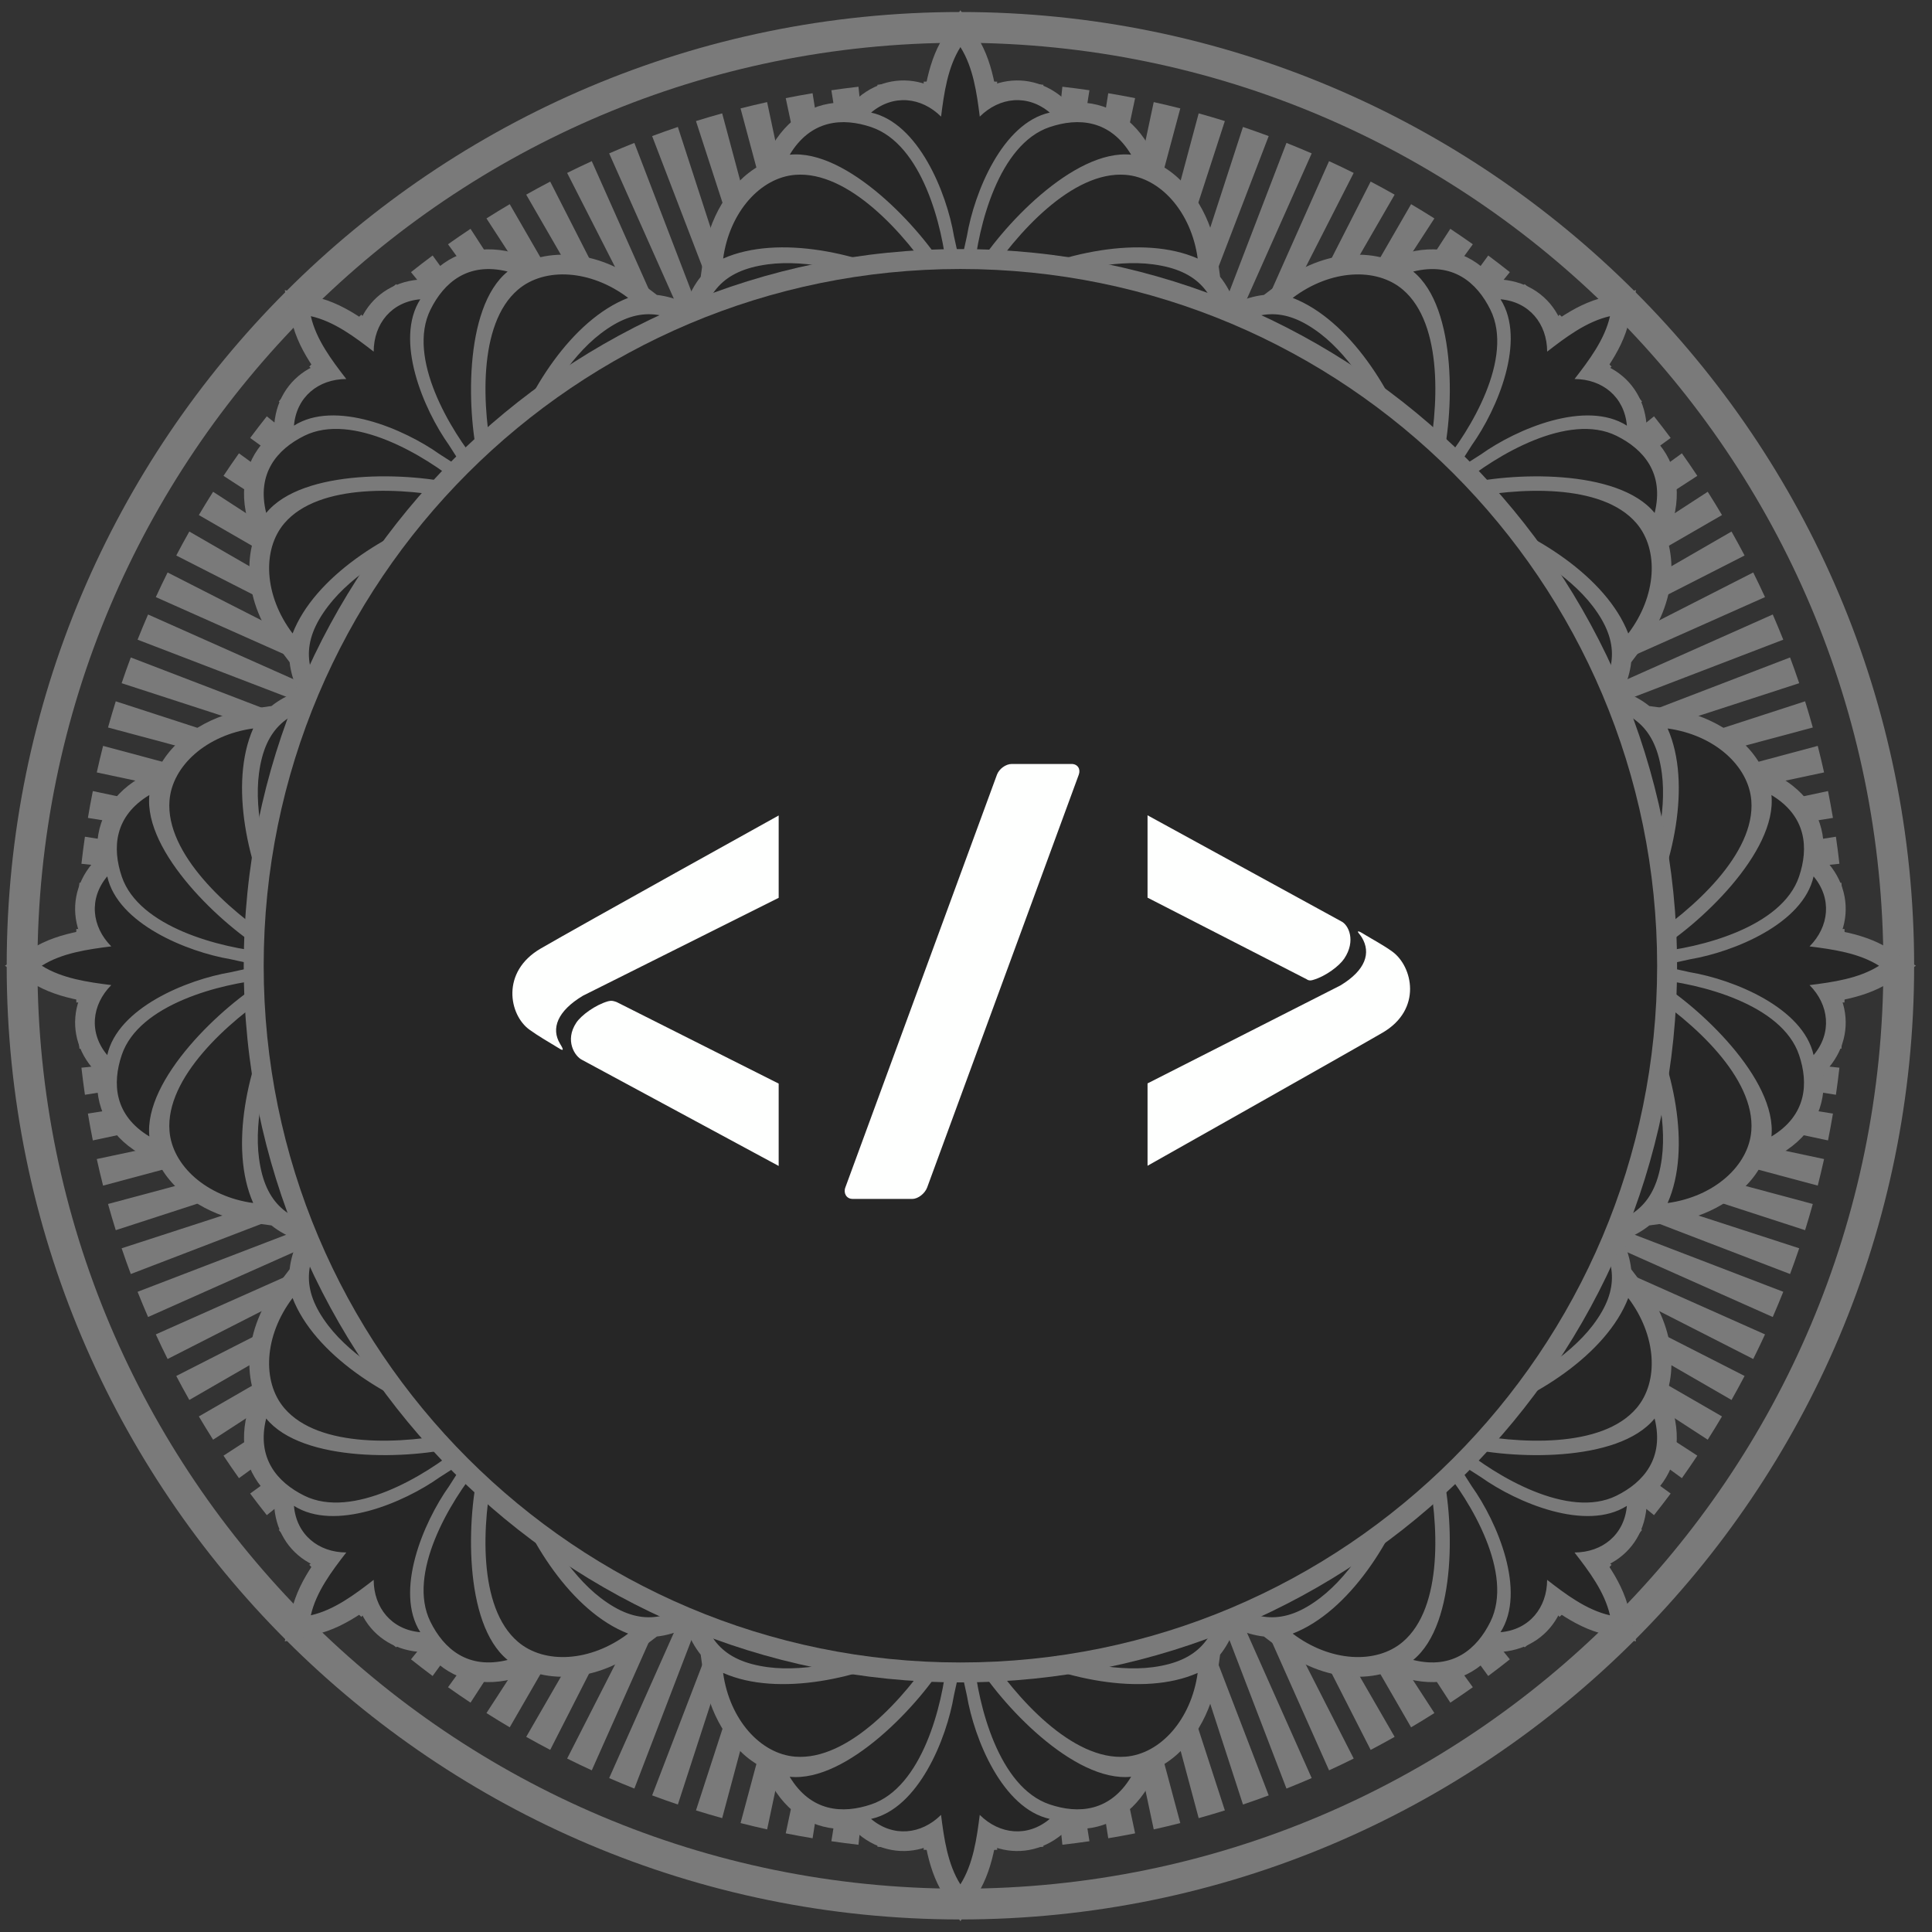 <?xml version="1.0" encoding="UTF-8" standalone="no"?><!DOCTYPE svg PUBLIC "-//W3C//DTD SVG 1.1//EN" "http://www.w3.org/Graphics/SVG/1.1/DTD/svg11.dtd"><svg width="100%" height="100%" viewBox="0 0 91 91" version="1.1" xmlns="http://www.w3.org/2000/svg" xmlns:xlink="http://www.w3.org/1999/xlink" xml:space="preserve" xmlns:serif="http://www.serif.com/" style="fill-rule:evenodd;clip-rule:evenodd;stroke-linejoin:round;stroke-miterlimit:2;"><rect x="0" y="0" width="91" height="91" fill="#333333" stroke="none"/><g><g><path d="M45.237,2.015c24.004,0 43.473,19.468 43.473,43.473c0,24.004 -19.469,43.472 -43.473,43.472c-24.005,0 -43.473,-19.468 -43.473,-43.472c0,-24.005 19.468,-43.473 43.473,-43.473m0,-1.449c24.804,0 44.922,20.117 44.922,44.922c0,24.804 -20.118,44.921 -44.922,44.921c-24.805,0 -44.922,-20.117 -44.922,-44.921c0,-24.805 20.117,-44.922 44.922,-44.922" style="fill:#7a7a7a;"/><path d="M43.503,3.847c0.427,-0.018 0.856,-0.028 1.285,-0.033l0,24.553l-1.285,-24.52Zm-2.177,0.145c0.425,-0.039 0.853,-0.072 1.282,-0.099l1.285,24.523l-2.567,-24.424Zm-2.167,0.259c0.424,-0.062 0.849,-0.117 1.276,-0.166l2.567,24.425l-3.843,-24.259Zm-2.15,0.371c0.419,-0.084 0.841,-0.16 1.265,-0.231l3.842,24.258l-5.107,-24.027Zm-2.128,0.484c0.414,-0.106 0.832,-0.204 1.251,-0.297l5.107,24.028l-6.358,-23.731Zm-2.1,0.596c0.409,-0.127 0.82,-0.248 1.234,-0.363l6.358,23.729l-7.592,-23.366Zm-2.065,0.708c0.402,-0.149 0.805,-0.294 1.212,-0.43l7.592,23.364l-8.804,-22.934Zm-2.024,0.815c0.393,-0.17 0.788,-0.336 1.187,-0.494l8.804,22.935l-9.991,-22.441Zm-1.979,0.92c0.383,-0.191 0.77,-0.376 1.16,-0.555l9.991,22.441l-11.151,-21.886Zm-1.928,1.023c0.373,-0.211 0.749,-0.416 1.13,-0.615l11.15,21.885l-12.28,-21.27Zm-1.872,1.12c0.361,-0.229 0.727,-0.453 1.096,-0.671l12.28,21.269l-13.376,-20.598Zm-1.811,1.217c0.348,-0.248 0.703,-0.489 1.06,-0.727l13.375,20.596l-14.435,-19.869Zm-1.744,1.313c0.336,-0.266 0.675,-0.528 1.019,-0.784l14.435,19.868l-15.454,-19.084Zm-1.672,1.401c0.321,-0.284 0.645,-0.563 0.975,-0.837l15.454,19.084l-16.429,-18.247Zm-1.599,1.485c0.306,-0.299 0.617,-0.595 0.932,-0.885l16.429,18.246l-17.361,-17.361Zm-1.52,1.566c0.291,-0.315 0.587,-0.626 0.886,-0.932l17.362,17.362l-18.248,-16.43Zm-1.436,1.642c0.274,-0.33 0.554,-0.655 0.837,-0.976l18.246,16.429l-19.083,-15.453Zm-1.348,1.716c0.256,-0.344 0.518,-0.683 0.784,-1.019l19.083,15.453l-19.867,-14.434Zm-1.256,1.785c0.238,-0.358 0.479,-0.712 0.728,-1.061l19.87,14.437l-20.598,-13.376Zm-1.161,1.847c0.219,-0.369 0.442,-0.735 0.671,-1.097l20.598,13.377l-21.269,-12.28Zm-1.064,1.905c0.199,-0.38 0.404,-0.756 0.615,-1.129l21.269,12.28l-21.884,-11.151Zm-0.963,1.959c0.179,-0.39 0.365,-0.777 0.555,-1.16l21.886,11.151l-22.441,-9.991Zm-0.859,2.006c0.158,-0.399 0.324,-0.794 0.494,-1.187l22.442,9.991l-22.936,-8.804Zm-0.751,2.049c0.137,-0.407 0.281,-0.81 0.431,-1.212l22.934,8.804l-23.365,-7.592Zm-0.641,2.087c0.115,-0.414 0.236,-0.825 0.364,-1.234l23.366,7.592l-23.73,-6.358Zm-0.53,2.116c0.093,-0.418 0.191,-0.836 0.297,-1.25l23.731,6.358l-24.028,-5.108Zm-0.418,2.143c0.071,-0.424 0.148,-0.846 0.232,-1.265l24.028,5.107l-24.26,-3.842Zm-0.305,2.16c0.049,-0.427 0.103,-0.852 0.165,-1.275l24.259,3.843l-24.424,-2.568Zm-0.193,2.173c0.027,-0.428 0.06,-0.856 0.1,-1.281l24.423,2.567l-24.523,-1.286Zm-0.079,2.181c0.005,-0.43 0.016,-0.858 0.033,-1.285l24.522,1.285l-24.555,0Zm0.033,2.182c-0.018,-0.427 -0.028,-0.855 -0.033,-1.285l24.556,0l-24.523,1.285Zm0.146,2.177c-0.041,-0.425 -0.073,-0.852 -0.1,-1.282l24.524,-1.285l-24.424,2.567Zm0.258,2.167c-0.062,-0.423 -0.116,-0.849 -0.165,-1.275l24.424,-2.567l-24.259,3.842Zm0.372,2.15c-0.084,-0.419 -0.161,-0.841 -0.232,-1.264l24.26,-3.843l-24.028,5.107Zm0.483,2.129c-0.106,-0.415 -0.204,-0.833 -0.297,-1.252l24.026,-5.106l-23.729,6.358Zm0.597,2.099c-0.128,-0.408 -0.249,-0.82 -0.364,-1.234l23.73,-6.358l-23.366,7.592Zm0.708,2.065c-0.15,-0.401 -0.294,-0.805 -0.431,-1.212l23.365,-7.592l-22.934,8.804Zm0.814,2.025c-0.17,-0.394 -0.336,-0.789 -0.494,-1.188l22.936,-8.804l-22.442,9.992Zm0.92,1.978c-0.19,-0.383 -0.376,-0.769 -0.555,-1.16l22.443,-9.992l-21.888,11.152Zm1.023,1.928c-0.211,-0.373 -0.416,-0.749 -0.615,-1.129l21.886,-11.151l-21.271,12.28Zm1.12,1.873c-0.229,-0.362 -0.452,-0.728 -0.671,-1.097l21.269,-12.28l-20.598,13.377Zm1.218,1.811c-0.249,-0.349 -0.49,-0.704 -0.728,-1.06l20.596,-13.375l-19.868,14.435Zm1.312,1.743c-0.266,-0.336 -0.528,-0.675 -0.784,-1.019l19.868,-14.435l-19.084,15.454Zm1.401,1.673c-0.283,-0.321 -0.563,-0.646 -0.837,-0.976l19.084,-15.454l-18.247,16.43Zm1.485,1.598c-0.3,-0.306 -0.595,-0.616 -0.886,-0.932l18.247,-16.429l-17.361,17.361Zm1.566,1.52c-0.316,-0.291 -0.626,-0.586 -0.932,-0.886l17.362,-17.362l-16.43,18.248Zm1.642,1.436c-0.33,-0.273 -0.654,-0.553 -0.976,-0.836l16.43,-18.248l-15.454,19.084Zm1.716,1.348c-0.344,-0.256 -0.683,-0.518 -1.019,-0.784l15.454,-19.083l-14.435,19.867Zm1.785,1.256c-0.357,-0.238 -0.712,-0.479 -1.06,-0.727l14.435,-19.869l-13.375,20.596Zm1.847,1.161c-0.369,-0.218 -0.735,-0.441 -1.096,-0.671l13.376,-20.598l-12.28,21.269Zm1.906,1.064c-0.381,-0.199 -0.757,-0.404 -1.13,-0.614l12.28,-21.27l-11.15,21.884Zm1.958,0.963c-0.39,-0.179 -0.777,-0.364 -1.16,-0.555l11.151,-21.885l-9.991,22.44Zm2.006,0.859c-0.399,-0.158 -0.794,-0.324 -1.187,-0.494l9.991,-22.441l-8.804,22.935Zm2.049,0.751c-0.407,-0.136 -0.81,-0.281 -1.212,-0.43l8.804,-22.935l-7.592,23.365Zm2.087,0.641c-0.414,-0.115 -0.825,-0.235 -1.234,-0.363l7.592,-23.365l-6.358,23.728Zm2.117,0.531c-0.419,-0.094 -0.837,-0.192 -1.251,-0.298l6.358,-23.729l-5.107,24.027Zm2.142,0.417c-0.424,-0.071 -0.846,-0.147 -1.265,-0.231l5.107,-24.028l-3.842,24.259Zm2.161,0.306c-0.428,-0.049 -0.853,-0.104 -1.276,-0.166l3.842,-24.257l-2.566,24.423Zm2.173,0.192c-0.429,-0.026 -0.857,-0.06 -1.282,-0.099l2.567,-24.423l-1.285,24.522Zm2.18,0.079c-0.43,-0.004 -0.858,-0.015 -1.285,-0.033l1.285,-24.521l0,24.554Zm2.182,-0.033c-0.426,0.018 -0.855,0.028 -1.285,0.033l0,-24.552l1.285,24.519Zm2.177,-0.145c-0.425,0.04 -0.852,0.072 -1.281,0.099l-1.285,-24.523l2.566,24.424Zm2.167,-0.259c-0.423,0.062 -0.848,0.116 -1.275,0.166l-2.567,-24.424l3.842,24.258Zm2.151,-0.371c-0.42,0.084 -0.842,0.16 -1.265,0.231l-3.842,-24.257l5.107,24.026Zm2.128,-0.484c-0.414,0.106 -0.832,0.204 -1.251,0.298l-5.108,-24.029l6.359,23.731Zm2.099,-0.596c-0.408,0.128 -0.819,0.248 -1.233,0.363l-6.359,-23.729l7.592,23.366Zm2.065,-0.708c-0.401,0.149 -0.805,0.294 -1.212,0.43l-7.592,-23.365l8.804,22.935Zm2.025,-0.815c-0.394,0.17 -0.789,0.336 -1.188,0.494l-8.804,-22.935l9.992,22.441Zm1.978,-0.92c-0.383,0.191 -0.77,0.376 -1.16,0.555l-9.99,-22.439l11.15,21.884Zm1.929,-1.022c-0.374,0.211 -0.75,0.415 -1.13,0.614l-11.151,-21.884l12.281,21.27Zm1.872,-1.121c-0.361,0.23 -0.728,0.453 -1.097,0.672l-12.279,-21.27l13.376,20.598Zm1.811,-1.217c-0.349,0.248 -0.703,0.489 -1.06,0.727l-13.375,-20.596l14.435,19.869Zm1.743,-1.313c-0.335,0.267 -0.675,0.528 -1.019,0.784l-14.434,-19.867l15.453,19.083Zm1.673,-1.4c-0.321,0.283 -0.646,0.563 -0.976,0.836l-15.453,-19.083l16.429,18.247Zm1.599,-1.485c-0.307,0.299 -0.617,0.594 -0.932,0.885l-16.43,-18.247l17.362,17.362Zm1.519,-1.567c-0.29,0.316 -0.586,0.626 -0.886,0.932l-17.361,-17.361l18.247,16.429Zm1.436,-1.642c-0.273,0.33 -0.553,0.655 -0.836,0.976l-18.247,-16.43l19.083,15.454Zm1.348,-1.716c-0.255,0.344 -0.518,0.683 -0.784,1.019l-19.084,-15.454l19.868,14.435Zm1.256,-1.784c-0.238,0.356 -0.479,0.711 -0.727,1.06l-19.87,-14.436l20.597,13.376Zm1.162,-1.848c-0.219,0.369 -0.442,0.735 -0.672,1.097l-20.598,-13.377l21.27,12.28Zm1.064,-1.905c-0.2,0.38 -0.405,0.756 -0.615,1.13l-21.271,-12.281l21.886,11.151Zm0.962,-1.958c-0.179,0.39 -0.364,0.776 -0.555,1.159l-21.885,-11.151l22.44,9.992Zm0.86,-2.007c-0.159,0.399 -0.325,0.794 -0.495,1.188l-22.44,-9.992l22.935,8.804Zm0.751,-2.049c-0.137,0.407 -0.282,0.811 -0.431,1.212l-22.934,-8.804l23.365,7.592Zm0.64,-2.087c-0.115,0.414 -0.236,0.826 -0.363,1.234l-23.366,-7.592l23.729,6.358Zm0.531,-2.116c-0.094,0.419 -0.192,0.836 -0.298,1.251l-23.731,-6.359l24.029,5.108Zm0.418,-2.142c-0.072,0.424 -0.148,0.846 -0.232,1.264l-24.029,-5.107l24.261,3.843Zm0.305,-2.161c-0.049,0.427 -0.103,0.852 -0.165,1.275l-24.26,-3.842l24.425,2.567Zm0.192,-2.174c-0.027,0.43 -0.059,0.857 -0.099,1.282l-24.423,-2.567l24.522,1.285Zm0.08,-2.18c-0.005,0.43 -0.016,0.858 -0.034,1.285l-24.521,-1.285l24.555,0Zm-0.034,-2.182c0.019,0.427 0.028,0.856 0.034,1.285l-24.555,0l24.521,-1.285Zm-0.145,-2.177c0.04,0.425 0.072,0.853 0.099,1.282l-24.522,1.285l24.423,-2.567Zm-0.258,-2.167c0.062,0.423 0.116,0.849 0.165,1.275l-24.423,2.567l24.258,-3.842Zm-0.372,-2.15c0.084,0.419 0.16,0.841 0.232,1.265l-24.258,3.842l24.026,-5.107Zm-0.484,-2.128c0.106,0.414 0.204,0.832 0.298,1.25l-24.029,5.108l23.731,-6.358Zm-0.596,-2.1c0.127,0.408 0.248,0.82 0.363,1.234l-23.729,6.358l23.366,-7.592Zm-0.708,-2.065c0.149,0.402 0.294,0.805 0.431,1.212l-23.365,7.592l22.934,-8.804Zm-0.815,-2.024c0.17,0.393 0.336,0.788 0.495,1.187l-22.936,8.804l22.441,-9.991Zm-0.92,-1.979c0.191,0.383 0.376,0.77 0.555,1.16l-22.441,9.991l21.886,-11.151Zm-1.022,-1.928c0.21,0.373 0.415,0.749 0.615,1.129l-21.886,11.152l21.271,-12.281Zm-1.121,-1.873c0.23,0.362 0.453,0.728 0.672,1.097l-21.27,12.28l20.598,-13.377Zm-1.217,-1.811c0.248,0.349 0.489,0.703 0.727,1.061l-20.596,13.375l19.869,-14.436Zm-1.313,-1.743c0.266,0.336 0.529,0.675 0.784,1.019l-19.867,14.435l19.083,-15.454Zm-1.4,-1.673c0.283,0.321 0.563,0.646 0.836,0.976l-19.083,15.454l18.247,-16.43Zm-1.486,-1.598c0.3,0.306 0.595,0.617 0.886,0.932l-18.246,16.428l17.36,-17.36Zm-1.565,-1.519c0.315,0.29 0.625,0.586 0.932,0.885l-17.361,17.361l16.429,-18.246Zm-1.643,-1.437c0.33,0.274 0.655,0.553 0.976,0.837l-16.429,18.247l15.453,-19.084Zm-1.715,-1.348c0.343,0.256 0.683,0.518 1.018,0.784l-15.453,19.084l14.435,-19.868Zm-1.785,-1.256c0.357,0.238 0.711,0.479 1.06,0.727l-14.435,19.868l13.375,-20.595Zm-1.848,-1.161c0.369,0.218 0.735,0.442 1.097,0.671l-13.376,20.597l12.279,-21.268Zm-1.905,-1.064c0.38,0.199 0.756,0.404 1.13,0.615l-12.28,21.269l11.15,-21.884Zm-1.959,-0.963c0.39,0.179 0.777,0.364 1.16,0.555l-11.15,21.884l9.99,-22.439Zm-2.006,-0.859c0.399,0.158 0.794,0.324 1.188,0.494l-9.992,22.441l8.804,-22.935Zm-2.049,-0.751c0.407,0.137 0.811,0.281 1.212,0.43l-8.803,22.934l7.591,-23.364Zm-2.086,-0.641c0.414,0.115 0.825,0.236 1.233,0.363l-7.591,23.365l6.358,-23.728Zm-2.117,-0.53c0.419,0.093 0.837,0.191 1.251,0.297l-6.358,23.728l5.107,-24.025Zm-2.142,-0.418c0.423,0.071 0.845,0.147 1.265,0.231l-5.107,24.026l3.842,-24.257Zm-2.161,-0.306c0.427,0.049 0.852,0.104 1.275,0.166l-3.842,24.257l2.567,-24.423Zm-2.173,-0.192c0.429,0.027 0.856,0.06 1.281,0.099l-2.566,24.422l1.285,-24.521Zm-2.181,-0.079c0.43,0.004 0.859,0.015 1.285,0.033l-1.285,24.52l0,-24.553Z" style="fill:#7a7a7a;"/><path d="M23.961,23.524l1.508,1.257l-0.934,-0.242l0.436,0.682l-0.684,-0.437l0.243,0.935l-1.257,-1.507l-0.884,-0.229l-0.732,0.965l-0.025,0.008l-0.278,0.499c-0.26,0.465 -0.495,0.912 -0.697,1.406l-0.11,0.293l-0.097,0.119c-0.803,0.976 -1.561,2.025 -2.264,3.075c-0.664,0.991 -1.356,2.081 -1.86,3.165c-0.41,1.123 -0.692,2.382 -0.922,3.552c-0.245,1.24 -0.451,2.517 -0.574,3.775l-0.015,0.153l-0.129,0.285c-0.207,0.492 -0.357,0.975 -0.502,1.488l-0.156,0.548l0.011,0.023l-0.164,1.201l0.787,0.463l1.956,-0.177l-0.833,0.489l0.791,0.174l-0.792,0.174l0.832,0.491l-1.954,-0.178l-0.787,0.463l0.164,1.201l-0.011,0.023l0.156,0.548c0.145,0.513 0.295,0.997 0.502,1.489l0.129,0.284l0.015,0.153c0.123,1.258 0.329,2.536 0.574,3.775c0.23,1.17 0.512,2.429 0.922,3.552c0.504,1.084 1.196,2.174 1.86,3.165c0.703,1.05 1.461,2.099 2.264,3.075l0.097,0.119l0.11,0.292c0.202,0.495 0.437,0.942 0.697,1.408l0.278,0.498l0.025,0.008l0.732,0.966l0.884,-0.229l1.258,-1.509l-0.243,0.934l0.682,-0.435l-0.437,0.683l0.936,-0.242l-1.508,1.255l-0.23,0.886l0.967,0.731l0.007,0.026l0.498,0.277c0.467,0.26 0.913,0.495 1.408,0.697l0.292,0.11l0.119,0.098c0.976,0.803 2.025,1.56 3.075,2.263c0.992,0.665 2.081,1.356 3.165,1.86c1.123,0.41 2.382,0.691 3.552,0.923c1.239,0.245 2.517,0.451 3.775,0.573l0.153,0.015l0.285,0.129c0.492,0.207 0.975,0.357 1.488,0.503l0.549,0.156l0.023,-0.013l1.2,0.166l0.463,-0.787l-0.178,-1.956l0.49,0.832l0.174,-0.791l0.175,0.793l0.489,-0.833l-0.177,1.954l0.463,0.788l1.2,-0.166l0.023,0.013l0.55,-0.156c0.512,-0.146 0.995,-0.296 1.487,-0.503l0.286,-0.129l0.152,-0.015c1.258,-0.122 2.536,-0.328 3.775,-0.573c1.171,-0.232 2.429,-0.513 3.552,-0.923c1.085,-0.504 2.174,-1.195 3.166,-1.86c1.049,-0.703 2.098,-1.46 3.074,-2.263l0.119,-0.098l0.292,-0.11c0.495,-0.202 0.942,-0.437 1.408,-0.697l0.498,-0.277l0.008,-0.026l0.966,-0.731l-0.229,-0.885l-1.509,-1.257l0.934,0.242l-0.435,-0.681l0.683,0.436l-0.242,-0.935l1.256,1.507l0.885,0.23l0.732,-0.966l0.024,-0.008l0.279,-0.498c0.259,-0.466 0.495,-0.913 0.696,-1.408l0.11,-0.292l0.098,-0.119c0.802,-0.976 1.56,-2.025 2.263,-3.075c0.665,-0.991 1.356,-2.081 1.861,-3.165c0.409,-1.123 0.691,-2.382 0.922,-3.552c0.244,-1.239 0.451,-2.517 0.573,-3.775l0.015,-0.153l0.13,-0.284c0.207,-0.492 0.356,-0.976 0.502,-1.489l0.156,-0.548l-0.012,-0.023l0.165,-1.201l-0.788,-0.463l-1.955,0.178l0.832,-0.49l-0.79,-0.174l0.792,-0.174l-0.833,-0.49l1.954,0.178l0.788,-0.464l-0.165,-1.201l0.012,-0.023l-0.156,-0.548c-0.146,-0.513 -0.295,-0.996 -0.502,-1.488l-0.13,-0.285l-0.015,-0.153c-0.122,-1.258 -0.329,-2.535 -0.573,-3.775c-0.231,-1.17 -0.513,-2.429 -0.922,-3.552c-0.505,-1.084 -1.196,-2.174 -1.861,-3.165c-0.703,-1.05 -1.461,-2.099 -2.263,-3.075l-0.098,-0.119l-0.11,-0.293c-0.201,-0.494 -0.437,-0.941 -0.696,-1.406l-0.279,-0.499l-0.024,-0.008l-0.732,-0.965l-0.885,0.229l-1.257,1.508l0.242,-0.934l-0.681,0.435l0.437,-0.683l-0.936,0.243l1.507,-1.257l0.23,-0.884l-0.966,-0.732l-0.008,-0.025l-0.498,-0.278c-0.466,-0.26 -0.913,-0.495 -1.408,-0.697l-0.292,-0.11l-0.119,-0.098c-0.976,-0.803 -2.025,-1.56 -3.074,-2.263c-0.992,-0.665 -2.081,-1.356 -3.165,-1.86c-1.123,-0.41 -2.382,-0.691 -3.553,-0.923c-1.239,-0.245 -2.517,-0.451 -3.775,-0.573l-0.152,-0.015l-0.286,-0.129c-0.492,-0.207 -0.975,-0.357 -1.487,-0.503l-0.55,-0.155l-0.023,0.012l-1.2,-0.165l-0.463,0.786l0.178,1.957l-0.489,-0.832l-0.174,0.79l-0.175,-0.792l-0.49,0.833l0.177,-1.955l-0.463,-0.787l-1.2,0.165l-0.023,-0.012l-0.549,0.155c-0.513,0.146 -0.996,0.296 -1.488,0.503l-0.285,0.129l-0.153,0.015c-1.258,0.122 -2.536,0.328 -3.775,0.573c-1.171,0.232 -2.43,0.513 -3.553,0.923c-1.084,0.504 -2.173,1.195 -3.164,1.86c-1.05,0.703 -2.099,1.46 -3.075,2.263l-0.119,0.098l-0.292,0.11c-0.495,0.202 -0.941,0.437 -1.408,0.697l-0.498,0.278l-0.007,0.025l-0.967,0.732l0.23,0.884Zm-12.046,1.982l-0.278,-1.121c-0.415,-1.668 0.088,-3.059 1.249,-4.025l0.034,-0.391c0.107,-1.248 0.807,-2.21 1.816,-2.696c-0.447,-0.669 -0.821,-1.381 -1.001,-2.177l-0.323,-1.433l1.433,0.323c0.796,0.178 1.508,0.553 2.177,1c0.486,-1.009 1.448,-1.708 2.696,-1.815l0.391,-0.034c0.966,-1.162 2.357,-1.664 4.026,-1.249l1.12,0.278c0.516,-0.146 1.062,-0.195 1.606,-0.158c1.192,0.082 2.339,0.564 3.286,1.283l0.794,0.601c0.452,0.05 0.907,0.184 1.373,0.398c0.179,-0.481 0.406,-0.898 0.691,-1.253l0.135,-0.985c0.232,-1.686 1.175,-3.443 2.673,-4.271l0.586,-0.973c0.889,-1.477 2.226,-2.104 3.732,-1.964l0.299,-0.252c0.956,-0.805 2.132,-0.99 3.189,-0.622c0.158,-0.789 0.397,-1.558 0.832,-2.247l0.785,-1.242l0.786,1.241c0.437,0.69 0.675,1.459 0.832,2.248c1.058,-0.368 2.233,-0.183 3.189,0.622l0.3,0.252c1.506,-0.14 2.842,0.487 3.731,1.964l0.586,0.973c1.498,0.828 2.442,2.585 2.673,4.271l0.136,0.986c0.285,0.355 0.512,0.771 0.69,1.252c0.466,-0.214 0.922,-0.348 1.374,-0.398l0.793,-0.601c0.948,-0.718 2.094,-1.201 3.287,-1.283c0.543,-0.037 1.09,0.012 1.606,0.158l1.12,-0.278c1.669,-0.415 3.06,0.088 4.025,1.249l0.392,0.034c1.247,0.107 2.209,0.806 2.696,1.815c0.668,-0.447 1.38,-0.821 2.176,-1l1.433,-0.323l-0.322,1.433c-0.179,0.796 -0.554,1.508 -1.001,2.177c1.009,0.487 1.708,1.448 1.815,2.696l0.034,0.391c1.162,0.966 1.665,2.357 1.249,4.026l-0.277,1.12c0.145,0.516 0.194,1.062 0.157,1.606c-0.081,1.192 -0.564,2.339 -1.282,3.286l-0.602,0.794c-0.05,0.452 -0.184,0.907 -0.397,1.373c0.48,0.179 0.897,0.406 1.252,0.691l0.986,0.135c1.685,0.232 3.443,1.175 4.269,2.673l0.975,0.586c1.476,0.889 2.103,2.226 1.964,3.731l0.252,0.3c0.804,0.956 0.99,2.132 0.621,3.189c0.789,0.158 1.558,0.397 2.248,0.832l1.242,0.785l-1.242,0.786c-0.689,0.436 -1.458,0.675 -2.248,0.832c0.369,1.058 0.183,2.234 -0.621,3.189l-0.252,0.3c0.139,1.506 -0.488,2.842 -1.964,3.731l-0.975,0.586c-0.826,1.498 -2.583,2.442 -4.269,2.673l-0.987,0.136c-0.354,0.285 -0.771,0.512 -1.251,0.69c0.213,0.466 0.347,0.922 0.397,1.374l0.601,0.793c0.719,0.947 1.202,2.094 1.283,3.286c0.037,0.544 -0.012,1.09 -0.157,1.607l0.277,1.12c0.415,1.669 -0.087,3.059 -1.249,4.026l-0.034,0.391c-0.107,1.247 -0.806,2.209 -1.815,2.695c0.447,0.669 0.82,1.381 1,2.177l0.324,1.433l-1.434,-0.322c-0.795,-0.179 -1.508,-0.554 -2.177,-1.001c-0.486,1.009 -1.448,1.708 -2.695,1.815l-0.392,0.034c-0.965,1.162 -2.356,1.664 -4.026,1.249l-1.119,-0.278c-0.516,0.146 -1.063,0.195 -1.606,0.158c-1.193,-0.081 -2.339,-0.564 -3.287,-1.283l-0.793,-0.601c-0.453,-0.05 -0.908,-0.184 -1.374,-0.398c-0.179,0.481 -0.406,0.898 -0.69,1.253l-0.136,0.986c-0.231,1.685 -1.175,3.442 -2.673,4.27l-0.586,0.973c-0.889,1.477 -2.225,2.104 -3.731,1.964l-0.3,0.253c-0.956,0.804 -2.132,0.989 -3.189,0.621c-0.158,0.789 -0.396,1.558 -0.832,2.247l-0.785,1.242l-0.786,-1.241c-0.436,-0.689 -0.675,-1.458 -0.832,-2.248c-1.057,0.368 -2.233,0.183 -3.189,-0.621l-0.3,-0.253c-1.505,0.14 -2.842,-0.487 -3.731,-1.964l-0.586,-0.973c-1.498,-0.828 -2.441,-2.585 -2.673,-4.27l-0.136,-0.986c-0.284,-0.356 -0.511,-0.772 -0.69,-1.253c-0.466,0.214 -0.921,0.348 -1.374,0.398l-0.793,0.601c-0.947,0.718 -2.094,1.202 -3.286,1.283c-0.544,0.037 -1.09,-0.012 -1.606,-0.158l-1.12,0.278c-1.669,0.415 -3.06,-0.088 -4.026,-1.249l-0.391,-0.034c-1.248,-0.107 -2.21,-0.806 -2.696,-1.815c-0.669,0.447 -1.381,0.821 -2.176,1l-1.434,0.324l0.322,-1.434c0.179,-0.796 0.554,-1.508 1.001,-2.177c-1.009,-0.487 -1.708,-1.448 -1.815,-2.696l-0.034,-0.39c-1.161,-0.967 -1.664,-2.357 -1.249,-4.027l0.278,-1.119c-0.146,-0.517 -0.195,-1.063 -0.157,-1.607c0.081,-1.192 0.564,-2.339 1.282,-3.286l0.602,-0.793c0.05,-0.453 0.184,-0.908 0.397,-1.374c-0.48,-0.179 -0.897,-0.405 -1.253,-0.69l-0.985,-0.136c-1.686,-0.231 -3.443,-1.175 -4.27,-2.673l-0.974,-0.586c-1.477,-0.889 -2.104,-2.225 -1.964,-3.731l-0.252,-0.3c-0.805,-0.956 -0.99,-2.132 -0.622,-3.189c-0.789,-0.157 -1.557,-0.396 -2.247,-0.832l-1.242,-0.785l1.241,-0.786c0.69,-0.436 1.459,-0.675 2.248,-0.832c-0.368,-1.058 -0.183,-2.233 0.622,-3.189l0.252,-0.3c-0.14,-1.505 0.487,-2.842 1.964,-3.731l0.974,-0.586c0.827,-1.498 2.584,-2.441 4.27,-2.673l0.986,-0.136c0.355,-0.284 0.772,-0.511 1.252,-0.69c-0.213,-0.466 -0.348,-0.921 -0.397,-1.374l-0.602,-0.793c-0.718,-0.947 -1.201,-2.094 -1.282,-3.286c-0.038,-0.544 0.012,-1.09 0.157,-1.606" style="fill:#7a7a7a;"/><path d="M21.691,22.842c-2.35,-0.61 -7.435,-0.785 -9.153,1.319c-0.464,-1.869 0.519,-3.004 1.801,-3.637c2.259,-1.115 5.67,0.916 7.352,2.318m2.206,-1.493c0.88,-2.869 3.032,-6.288 5.689,-7.318c-1.765,-1.339 -3.94,-1.455 -5.19,-0.386c-1.905,1.628 -1.699,5.59 -1.143,8.192l0.644,-0.488Zm-1.306,0.592c-0.609,-2.349 -0.785,-7.435 1.32,-9.151c-1.87,-0.465 -3.004,0.517 -3.637,1.8c-1.116,2.259 0.916,5.67 2.317,7.351m-7.95,-7.049c0.249,1.102 0.992,2.084 1.67,2.96c-1.315,0.005 -2.348,0.841 -2.465,2.196c1.921,-1.226 5.166,0.138 6.875,1.355l1.195,0.763l-0.764,-1.195c-1.216,-1.708 -2.581,-4.953 -1.354,-6.875c-1.356,0.117 -2.192,1.15 -2.197,2.466c-0.875,-0.677 -1.857,-1.423 -2.96,-1.67m-2.067,31.232c-2.092,1.23 -5.812,4.703 -5.538,7.405c-1.651,-0.994 -1.758,-2.491 -1.299,-3.845c0.809,-2.386 4.658,-3.362 6.837,-3.56m0.504,-2.616c-1.405,-2.65 -2.302,-6.589 -1.151,-9.197c-2.195,0.302 -3.815,1.757 -3.943,3.397c-0.196,2.498 2.751,5.153 4.984,6.601l0.11,-0.801Zm-0.504,1.343c-2.092,-1.231 -5.812,-4.703 -5.538,-7.404c-1.651,0.993 -1.758,2.49 -1.299,3.844c0.809,2.386 4.658,3.362 6.837,3.56m-10.606,0.636c0.956,0.604 2.175,0.773 3.274,0.912c-0.927,0.934 -1.066,2.256 -0.19,3.297c0.492,-2.226 3.751,-3.556 5.819,-3.903l1.384,-0.306l-1.384,-0.304c-2.068,-0.349 -5.327,-1.678 -5.819,-3.904c-0.876,1.041 -0.737,2.363 0.19,3.297c-1.098,0.139 -2.32,0.307 -3.274,0.911m10.232,-9.07c-0.249,1.867 0.35,4.208 1.09,6.094c0.166,-0.585 0.305,-1.039 0.545,-1.605l0.07,-0.156c0.204,-2.095 0.82,-5.578 1.562,-7.593c0.901,-1.95 2.928,-4.849 4.265,-6.474l0.06,-0.16c0.232,-0.57 0.454,-0.989 0.751,-1.521c-1.858,0.81 -3.937,2.043 -5.081,3.539c-1.34,1.752 -1.08,3.052 -0.021,4.605c-1.847,0.348 -2.949,1.084 -3.241,3.271m0.878,11.05c-1.405,2.651 -2.302,6.589 -1.151,9.197c-2.195,-0.302 -3.815,-1.757 -3.943,-3.397c-0.196,-2.498 2.751,-5.154 4.984,-6.601l0.11,0.801Zm9.513,21.566c-0.609,2.35 -0.785,7.436 1.32,9.153c-1.87,0.464 -3.004,-0.518 -3.638,-1.801c-1.115,-2.259 0.917,-5.67 2.318,-7.352m-1.494,-2.206c-2.868,-0.88 -6.286,-3.031 -7.316,-5.689c-1.339,1.766 -1.455,3.94 -0.387,5.19c1.628,1.906 5.59,1.699 8.192,1.143l-0.489,-0.644Zm0.594,1.307c-2.35,0.608 -7.435,0.784 -9.153,-1.321c-0.464,1.87 0.519,3.005 1.801,3.638c2.259,1.115 5.67,-0.917 7.352,-2.317m-7.05,7.949c1.103,-0.249 2.085,-0.992 2.96,-1.67c0.005,1.315 0.841,2.349 2.197,2.466c-1.227,-1.922 0.138,-5.167 1.354,-6.876l0.763,-1.194l-1.194,0.764c-1.709,1.215 -4.954,2.58 -6.875,1.354c0.116,1.356 1.15,2.191 2.465,2.197c-0.678,0.874 -1.422,1.857 -1.67,2.959m0.821,-13.648c1.144,1.496 3.223,2.728 5.081,3.538c-0.297,-0.531 -0.519,-0.95 -0.751,-1.521l-0.06,-0.16c-1.337,-1.626 -3.364,-4.524 -4.265,-6.473c-0.742,-2.017 -1.358,-5.499 -1.562,-7.593l-0.07,-0.156c-0.24,-0.567 -0.379,-1.021 -0.545,-1.606c-0.74,1.886 -1.339,4.227 -1.09,6.094c0.292,2.186 1.394,2.923 3.241,3.271c-1.059,1.553 -1.319,2.853 0.021,4.606m8.435,7.192c0.88,2.868 3.032,6.287 5.689,7.317c-1.765,1.339 -3.94,1.455 -5.19,0.386c-1.905,-1.627 -1.699,-5.589 -1.143,-8.192l0.644,0.489Zm21.976,8.523c1.231,2.092 4.703,5.813 7.405,5.538c-0.994,1.651 -2.49,1.759 -3.845,1.299c-2.386,-0.809 -3.362,-4.657 -3.56,-6.837m-2.616,-0.504c-2.65,1.406 -6.589,2.302 -9.197,1.151c0.302,2.195 1.757,3.815 3.397,3.944c2.498,0.196 5.154,-2.752 6.601,-4.985l-0.801,-0.11Zm1.343,0.504c-1.23,2.092 -4.703,5.813 -7.404,5.538c0.993,1.651 2.49,1.759 3.844,1.299c2.387,-0.809 3.362,-4.657 3.56,-6.837m0.636,10.606c0.604,-0.956 0.773,-2.175 0.912,-3.273c0.934,0.926 2.256,1.066 3.297,0.19c-2.226,-0.492 -3.555,-3.751 -3.904,-5.819l-0.305,-1.385l-0.304,1.385c-0.348,2.068 -1.678,5.327 -3.904,5.819c1.041,0.876 2.363,0.736 3.297,-0.19c0.139,1.097 0.307,2.319 0.911,3.273m-9.07,-10.231c1.867,0.249 4.209,-0.35 6.095,-1.091c-0.586,-0.166 -1.04,-0.305 -1.606,-0.544l-0.156,-0.071c-2.095,-0.204 -5.577,-0.82 -7.593,-1.561c-1.95,-0.901 -4.848,-2.928 -6.474,-4.265l-0.16,-0.061c-0.57,-0.231 -0.989,-0.454 -1.521,-0.75c0.811,1.857 2.043,3.936 3.539,5.08c1.752,1.34 3.053,1.081 4.605,0.021c0.349,1.847 1.085,2.949 3.271,3.242m11.05,-0.879c2.651,1.406 6.59,2.302 9.196,1.151c-0.301,2.195 -1.756,3.815 -3.396,3.944c-2.497,0.196 -5.153,-2.752 -6.601,-4.985l0.801,-0.11Zm21.567,-9.512c2.349,0.608 7.435,0.784 9.152,-1.321c0.464,1.87 -0.518,3.005 -1.801,3.638c-2.259,1.115 -5.67,-0.917 -7.351,-2.317m-2.207,1.493c-0.88,2.868 -3.031,6.287 -5.689,7.317c1.766,1.339 3.94,1.455 5.191,0.386c1.904,-1.627 1.698,-5.589 1.143,-8.192l-0.645,0.489Zm1.306,-0.594c0.61,2.35 0.785,7.436 -1.319,9.153c1.87,0.464 3.004,-0.518 3.637,-1.801c1.115,-2.259 -0.916,-5.67 -2.318,-7.352m7.95,7.05c-0.249,-1.102 -0.992,-2.084 -1.67,-2.959c1.315,-0.006 2.349,-0.841 2.466,-2.197c-1.922,1.226 -5.167,-0.139 -6.875,-1.354l-1.195,-0.764l0.763,1.194c1.217,1.709 2.581,4.954 1.355,6.876c1.355,-0.117 2.191,-1.151 2.196,-2.466c0.875,0.678 1.858,1.422 2.96,1.67m-13.648,-0.821c1.496,-1.144 2.728,-3.223 3.538,-5.08c-0.532,0.296 -0.951,0.519 -1.521,0.75l-0.16,0.061c-1.625,1.337 -4.523,3.364 -6.474,4.265c-2.015,0.741 -5.498,1.357 -7.593,1.561l-0.156,0.071c-0.566,0.239 -1.019,0.378 -1.605,0.544c1.886,0.741 4.228,1.34 6.094,1.091c2.187,-0.293 2.923,-1.395 3.271,-3.242c1.553,1.06 2.853,1.319 4.606,-0.021m7.192,-8.435c2.868,-0.88 6.287,-3.031 7.317,-5.689c1.339,1.766 1.455,3.94 0.386,5.19c-1.627,1.906 -5.589,1.699 -8.191,1.143l0.488,-0.644Zm8.524,-21.976c2.091,-1.23 5.812,-4.703 5.537,-7.404c1.651,0.993 1.759,2.49 1.299,3.844c-0.809,2.386 -4.657,3.362 -6.836,3.56m-0.505,2.616c1.406,2.651 2.302,6.589 1.152,9.197c2.195,-0.302 3.814,-1.757 3.942,-3.397c0.197,-2.498 -2.751,-5.154 -4.984,-6.601l-0.11,0.801Zm0.505,-1.343c2.091,1.23 5.812,4.703 5.537,7.405c1.651,-0.994 1.759,-2.49 1.299,-3.845c-0.809,-2.386 -4.657,-3.362 -6.836,-3.56m10.605,-0.636c-0.955,-0.604 -2.175,-0.773 -3.273,-0.912c0.926,-0.934 1.066,-2.256 0.19,-3.297c-0.492,2.226 -3.751,3.555 -5.819,3.904l-1.385,0.305l1.385,0.305c2.068,0.347 5.327,1.677 5.819,3.903c0.876,-1.041 0.736,-2.363 -0.19,-3.297c1.097,-0.139 2.319,-0.307 3.273,-0.911m-10.231,9.07c0.249,-1.867 -0.35,-4.208 -1.09,-6.094c-0.167,0.585 -0.305,1.039 -0.545,1.606l-0.071,0.156c-0.204,2.094 -0.82,5.576 -1.561,7.593c-0.901,1.949 -2.928,4.847 -4.266,6.473l-0.06,0.16c-0.231,0.571 -0.453,0.99 -0.75,1.521c1.857,-0.81 3.936,-2.042 5.081,-3.538c1.339,-1.753 1.08,-3.053 0.02,-4.606c1.848,-0.348 2.95,-1.085 3.242,-3.271m-0.879,-11.05c1.406,-2.65 2.302,-6.589 1.152,-9.196c2.195,0.301 3.814,1.757 3.942,3.396c0.197,2.498 -2.751,5.153 -4.984,6.601l-0.11,-0.801Zm-9.513,-21.567c0.61,-2.349 0.785,-7.435 -1.319,-9.151c1.87,-0.465 3.004,0.517 3.637,1.8c1.116,2.259 -0.916,5.67 -2.318,7.351m1.494,2.207c2.868,0.88 6.287,3.032 7.317,5.689c1.339,-1.766 1.455,-3.94 0.386,-5.191c-1.627,-1.904 -5.589,-1.698 -8.191,-1.142l0.488,0.644Zm-0.593,-1.306c2.349,-0.609 7.435,-0.785 9.152,1.319c0.464,-1.869 -0.518,-3.003 -1.8,-3.636c-2.26,-1.115 -5.671,0.915 -7.352,2.317m7.049,-7.95c-1.102,0.249 -2.084,0.992 -2.959,1.67c-0.006,-1.315 -0.842,-2.348 -2.197,-2.466c1.226,1.922 -0.138,5.167 -1.354,6.875l-0.764,1.195l1.195,-0.763c1.708,-1.217 4.953,-2.581 6.875,-1.355c-0.117,-1.355 -1.15,-2.191 -2.466,-2.196c0.678,-0.875 1.423,-1.858 1.67,-2.96m-0.82,13.649c-1.145,-1.496 -3.224,-2.729 -5.081,-3.539c0.297,0.532 0.519,0.951 0.75,1.521l0.06,0.16c1.338,1.625 3.365,4.524 4.266,6.474c0.741,2.015 1.357,5.498 1.561,7.593l0.071,0.156c0.24,0.566 0.378,1.02 0.545,1.605c0.74,-1.886 1.339,-4.227 1.09,-6.094c-0.292,-2.187 -1.394,-2.923 -3.242,-3.271c1.06,-1.553 1.319,-2.853 -0.02,-4.605m-8.436,-7.192c-0.88,-2.869 -3.031,-6.288 -5.689,-7.318c1.766,-1.339 3.94,-1.455 5.191,-0.386c1.904,1.628 1.698,5.59 1.143,8.192l-0.645,-0.488Zm-21.976,-8.524c-1.23,-2.092 -4.703,-5.812 -7.404,-5.538c0.993,-1.651 2.49,-1.758 3.844,-1.299c2.387,0.809 3.362,4.657 3.56,6.837m2.616,0.504c2.651,-1.406 6.59,-2.302 9.197,-1.151c-0.302,-2.195 -1.757,-3.814 -3.397,-3.943c-2.497,-0.197 -5.153,2.751 -6.601,4.984l0.801,0.11Zm-1.342,-0.504c1.23,-2.092 4.702,-5.812 7.404,-5.538c-0.993,-1.651 -2.49,-1.758 -3.845,-1.299c-2.386,0.809 -3.362,4.657 -3.559,6.837m-0.637,-10.606c-0.604,0.955 -0.773,2.175 -0.912,3.274c-0.934,-0.927 -2.256,-1.066 -3.296,-0.19c2.225,0.491 3.555,3.75 3.903,5.819l0.305,1.384l0.305,-1.384c0.348,-2.069 1.677,-5.328 3.903,-5.819c-1.041,-0.876 -2.362,-0.737 -3.297,0.19c-0.139,-1.098 -0.307,-2.319 -0.911,-3.274m-9.071,10.232c1.867,-0.249 4.209,0.35 6.095,1.09c-0.586,0.166 -1.04,0.305 -1.606,0.544l-0.156,0.071c-2.095,0.204 -5.578,0.82 -7.594,1.562c-1.95,0.901 -4.848,2.928 -6.473,4.265l-0.16,0.06c-0.57,0.231 -0.989,0.454 -1.521,0.75c0.811,-1.857 2.043,-3.936 3.539,-5.08c1.752,-1.339 3.053,-1.081 4.605,-0.022c0.349,-1.846 1.085,-2.949 3.271,-3.24m18.141,0c-1.866,-0.249 -4.208,0.35 -6.094,1.09c0.586,0.166 1.039,0.305 1.605,0.544l0.156,0.071c2.096,0.204 5.579,0.82 7.594,1.562c1.95,0.901 4.848,2.928 6.473,4.265l0.16,0.06c0.57,0.231 0.989,0.454 1.521,0.75c-0.81,-1.857 -2.042,-3.936 -3.538,-5.08c-1.753,-1.339 -3.053,-1.081 -4.606,-0.022c-0.348,-1.846 -1.084,-2.949 -3.271,-3.24m-11.05,0.878c-2.651,-1.406 -6.589,-2.302 -9.197,-1.151c0.302,-2.195 1.758,-3.814 3.398,-3.943c2.497,-0.197 5.153,2.751 6.6,4.984l-0.801,0.11Zm-22.16,10.819c-2.868,0.88 -6.286,3.032 -7.316,5.689c-1.339,-1.766 -1.455,-3.94 -0.387,-5.191c1.628,-1.904 5.59,-1.698 8.192,-1.143l-0.489,0.645Z" style="fill:#262626;"/><path d="M45.237,11.732c18.638,0 33.755,15.117 33.755,33.756c0,18.637 -15.117,33.755 -33.755,33.755c-18.638,0 -33.756,-15.118 -33.756,-33.755c0,-18.639 15.118,-33.756 33.756,-33.756" style="fill:#7a7a7a;"/><path d="M45.237,12.67c-18.122,0 -32.817,14.696 -32.817,32.818c0,18.121 14.695,32.817 32.817,32.817c18.121,0 32.817,-14.696 32.817,-32.817c0,-18.122 -14.696,-32.818 -32.817,-32.818" style="fill:#262626;"/></g><g><path d="M50.812,36.489c0.098,-0.268 -0.054,-0.505 -0.34,-0.505l-2.816,0c-0.286,0 -0.6,0.237 -0.698,0.505l-7.142,19.444c-0.099,0.267 0.054,0.537 0.339,0.537l2.817,0c0.285,0 0.599,-0.27 0.698,-0.537l7.142,-19.444Z" style="fill:#fefffe;fill-rule:nonzero;"/><path d="M27.455,46.901l9.222,-4.612l0,-3.879c0,0 -9.312,5.167 -11.205,6.265c-1.894,1.098 -1.497,3.135 -0.529,3.828c0.433,0.311 0.869,0.558 1.22,0.773c0.215,0.132 0.307,0.198 0.337,0.165c0.026,-0.027 -0.034,-0.134 -0.123,-0.281c-0.428,-0.715 -0.129,-1.534 1.078,-2.259" style="fill:#fefffe;fill-rule:nonzero;"/><path d="M36.677,51.039l-7.631,-3.84c0,0 -0.133,-0.049 -0.204,-0.056c-0.084,-0.009 -0.145,0.006 -0.201,0.018c-0.61,0.174 -1.267,0.666 -1.495,1.007c-0.558,0.836 -0.074,1.593 0.277,1.757l9.254,4.993l0,-3.879Z" style="fill:#fefffe;fill-rule:nonzero;"/><path d="M63.131,46.418l-9.08,4.612l0,3.879c0,0 9.17,-5.167 11.064,-6.265c1.893,-1.098 1.425,-3.134 0.458,-3.828c-0.433,-0.311 -0.905,-0.558 -1.255,-0.772c-0.216,-0.132 -0.325,-0.198 -0.355,-0.166c-0.026,0.028 0.096,0.135 0.184,0.282c0.429,0.715 0.191,1.533 -1.016,2.258" style="fill:#fefffe;fill-rule:nonzero;"/><path d="M54.051,42.281l7.489,3.84c0,0 0.063,0.049 0.134,0.056c0.084,0.008 0.109,-0.007 0.166,-0.019c0.609,-0.174 1.249,-0.666 1.476,-1.007c0.559,-0.836 0.207,-1.592 -0.144,-1.756l-9.121,-4.993l0,3.879Z" style="fill:#fefffe;fill-rule:nonzero;"/></g></g></svg>